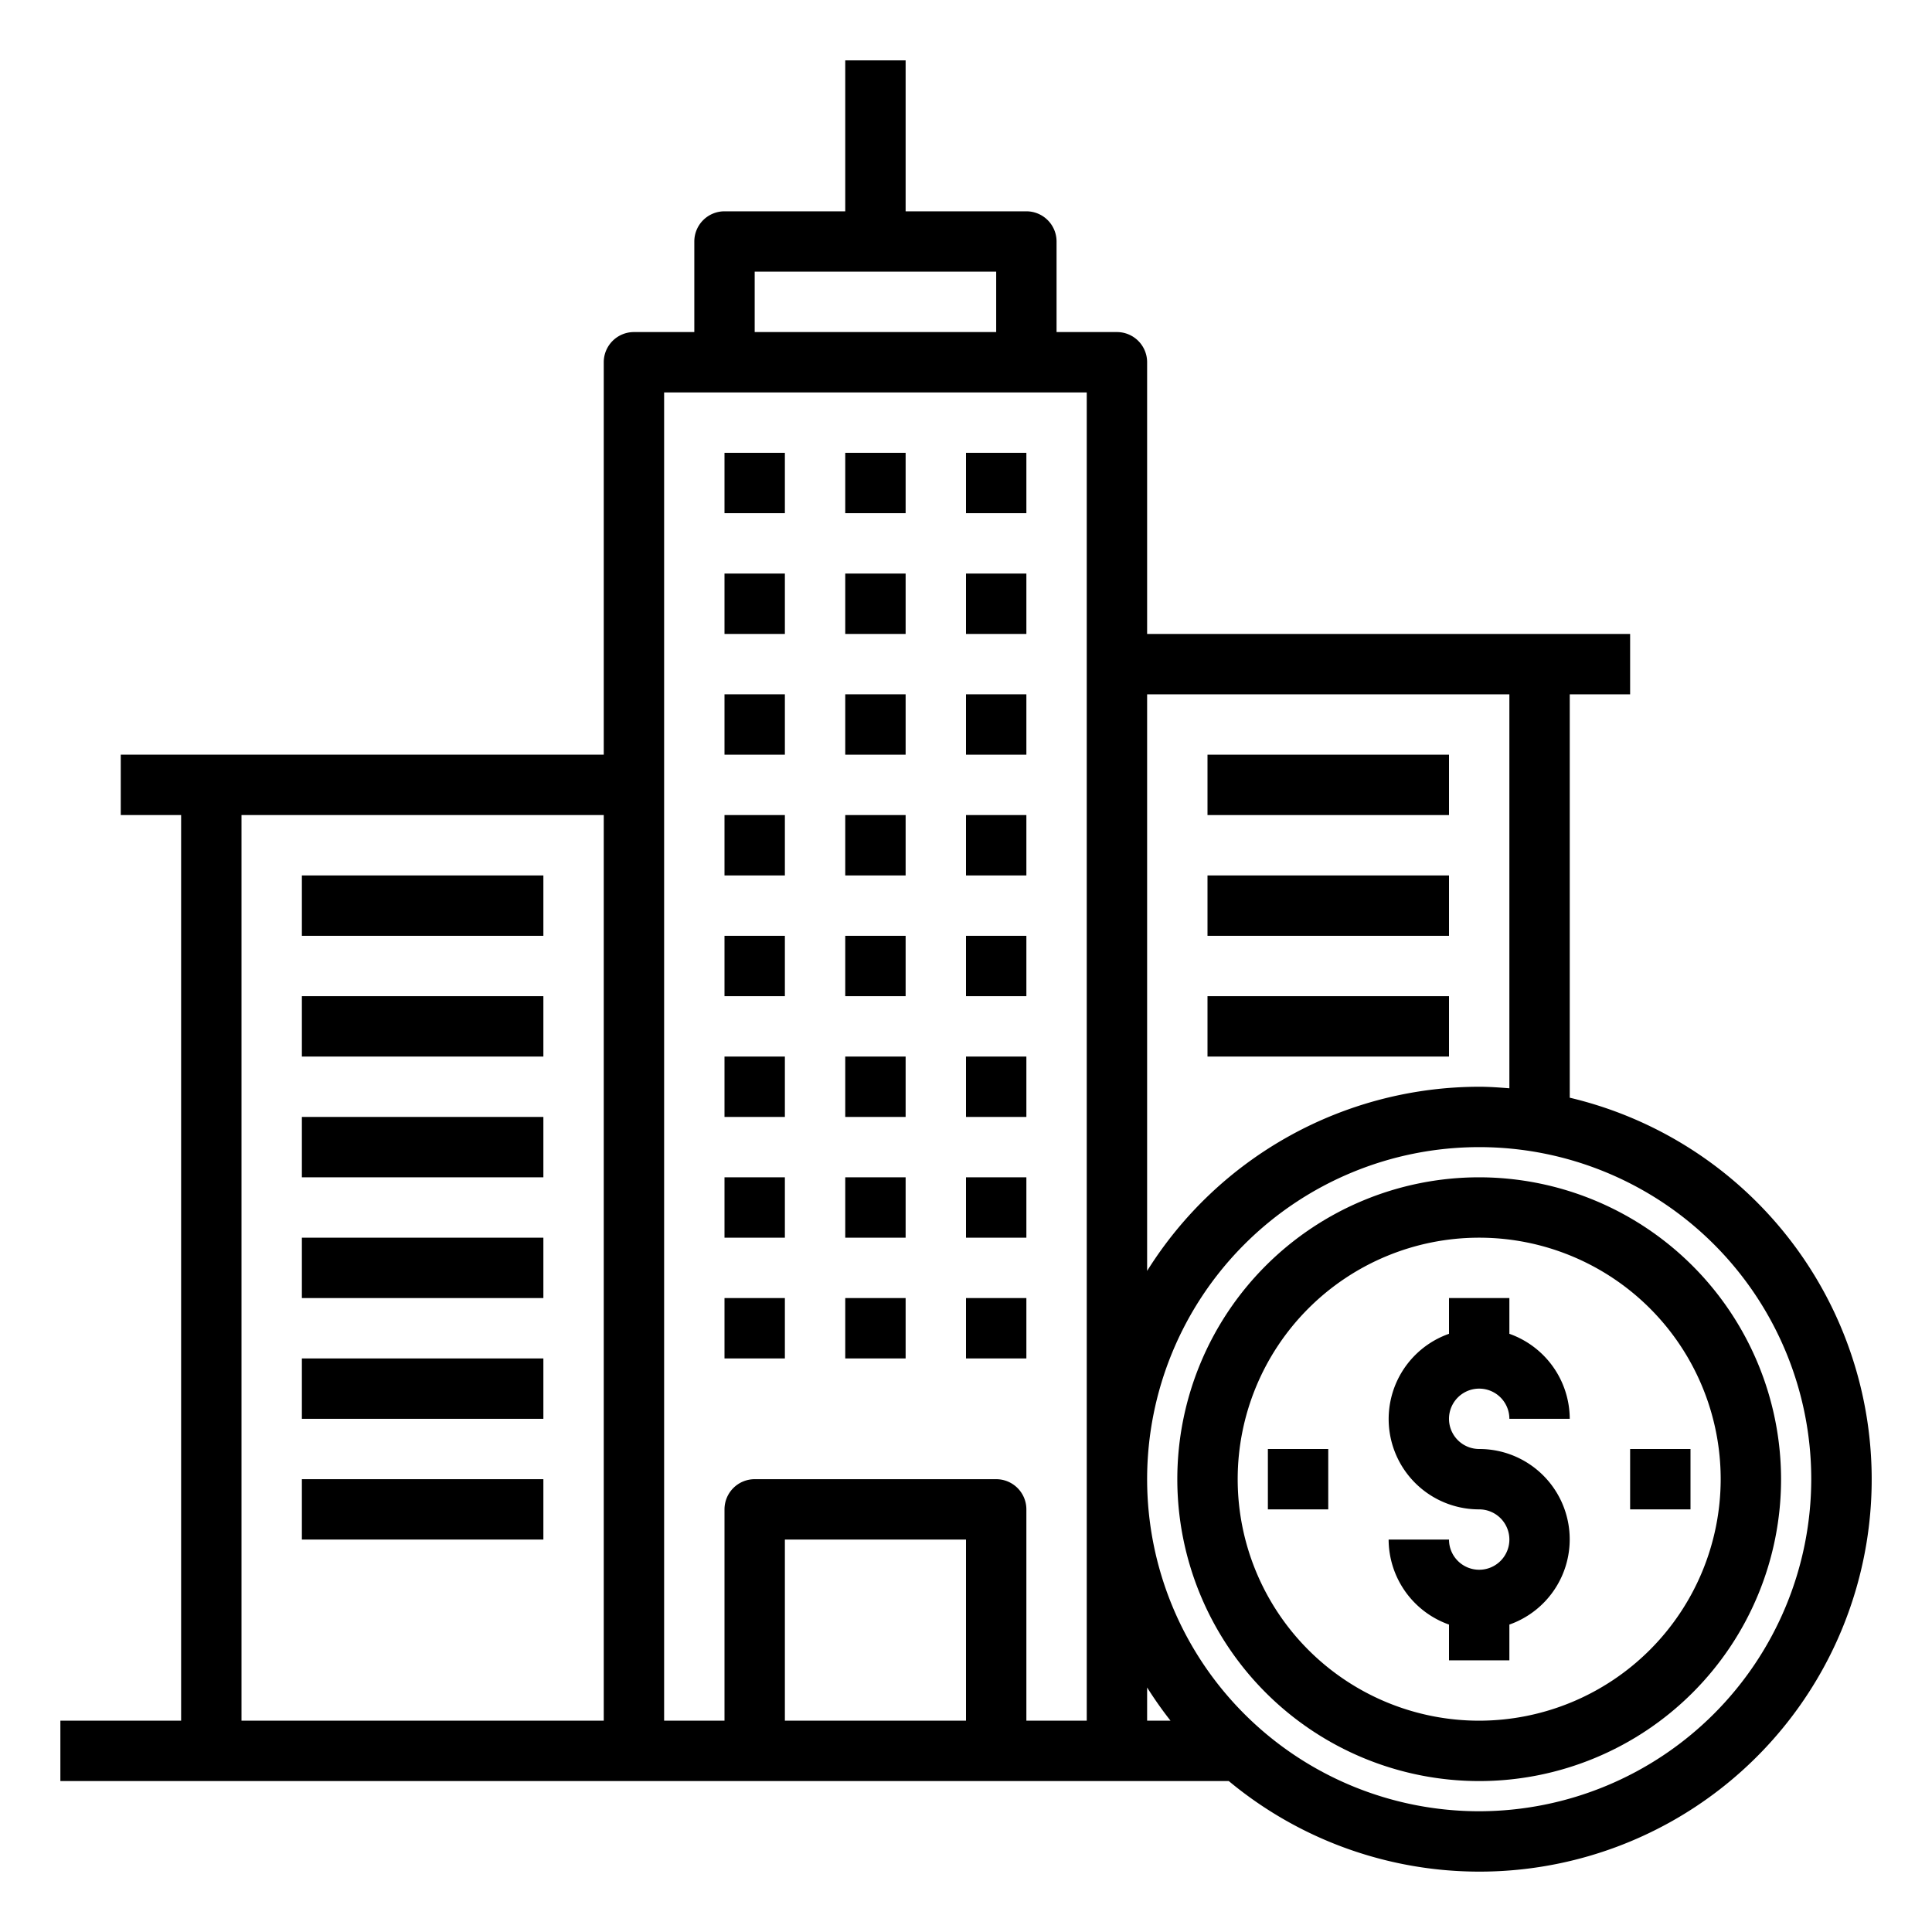 <svg xmlns="http://www.w3.org/2000/svg" viewBox="0 0 64 64" x="0px" y="0px"><g><rect x="28" y="31" width="2" height="2"></rect><rect x="32" y="31" width="2" height="2"></rect><rect x="24" y="31" width="2" height="2"></rect><rect x="28" y="35" width="2" height="2"></rect><rect x="32" y="35" width="2" height="2"></rect><rect x="24" y="35" width="2" height="2"></rect><rect x="28" y="39" width="2" height="2"></rect><rect x="32" y="39" width="2" height="2"></rect><rect x="24" y="39" width="2" height="2"></rect><rect x="28" y="43" width="2" height="2"></rect><rect x="32" y="43" width="2" height="2"></rect><rect x="24" y="43" width="2" height="2"></rect><rect x="28" y="27" width="2" height="2"></rect><rect x="32" y="27" width="2" height="2"></rect><rect x="24" y="27" width="2" height="2"></rect><rect x="28" y="23" width="2" height="2"></rect><rect x="32" y="23" width="2" height="2"></rect><rect x="24" y="23" width="2" height="2"></rect><rect x="28" y="19" width="2" height="2"></rect><rect x="32" y="19" width="2" height="2"></rect><rect x="24" y="19" width="2" height="2"></rect><rect x="28" y="15" width="2" height="2"></rect><rect x="32" y="15" width="2" height="2"></rect><rect x="24" y="15" width="2" height="2"></rect><rect x="40" y="25" width="8" height="2"></rect><rect x="40" y="29" width="8" height="2"></rect><rect x="40" y="33" width="8" height="2"></rect><rect x="10" y="29" width="8" height="2"></rect><rect x="10" y="33" width="8" height="2"></rect><rect x="10" y="37" width="8" height="2"></rect><rect x="10" y="41" width="8" height="2"></rect><rect x="10" y="45" width="8" height="2"></rect><rect x="10" y="49" width="8" height="2"></rect><path d="M49,46a1,1,0,0,1,1,1h2a3,3,0,0,0-2-2.816V43H48v1.184A2.993,2.993,0,0,0,49,50a1,1,0,1,1-1,1H46a3,3,0,0,0,2,2.816V55h2V53.816A2.993,2.993,0,0,0,49,48a1,1,0,0,1,0-2Z"></path><path d="M49,39A10,10,0,1,0,59,49,10.011,10.011,0,0,0,49,39Zm0,18a8,8,0,1,1,8-8A8.009,8.009,0,0,1,49,57Z"></path><path d="M52,36.363V23h2V21H38V12a1,1,0,0,0-1-1H35V8a1,1,0,0,0-1-1H30V2H28V7H24a1,1,0,0,0-1,1v3H21a1,1,0,0,0-1,1V25H4v2H6V57H2v2H40.705A12.993,12.993,0,1,0,52,36.363ZM50,23V36.051c-.331-.026-.662-.051-1-.051a12.993,12.993,0,0,0-11,6.1V23ZM25,9h8v2H25ZM8,27H20V57H8ZM22,13H36V57H34V50a1,1,0,0,0-1-1H25a1,1,0,0,0-1,1v7H22Zm4,44V51h6v6Zm12-1.1a12.861,12.861,0,0,0,.775,1.1H38ZM49,60A11,11,0,1,1,60,49,11.013,11.013,0,0,1,49,60Z"></path><rect x="54" y="48" width="2" height="2"></rect><rect x="42" y="48" width="2" height="2"></rect></g></svg>